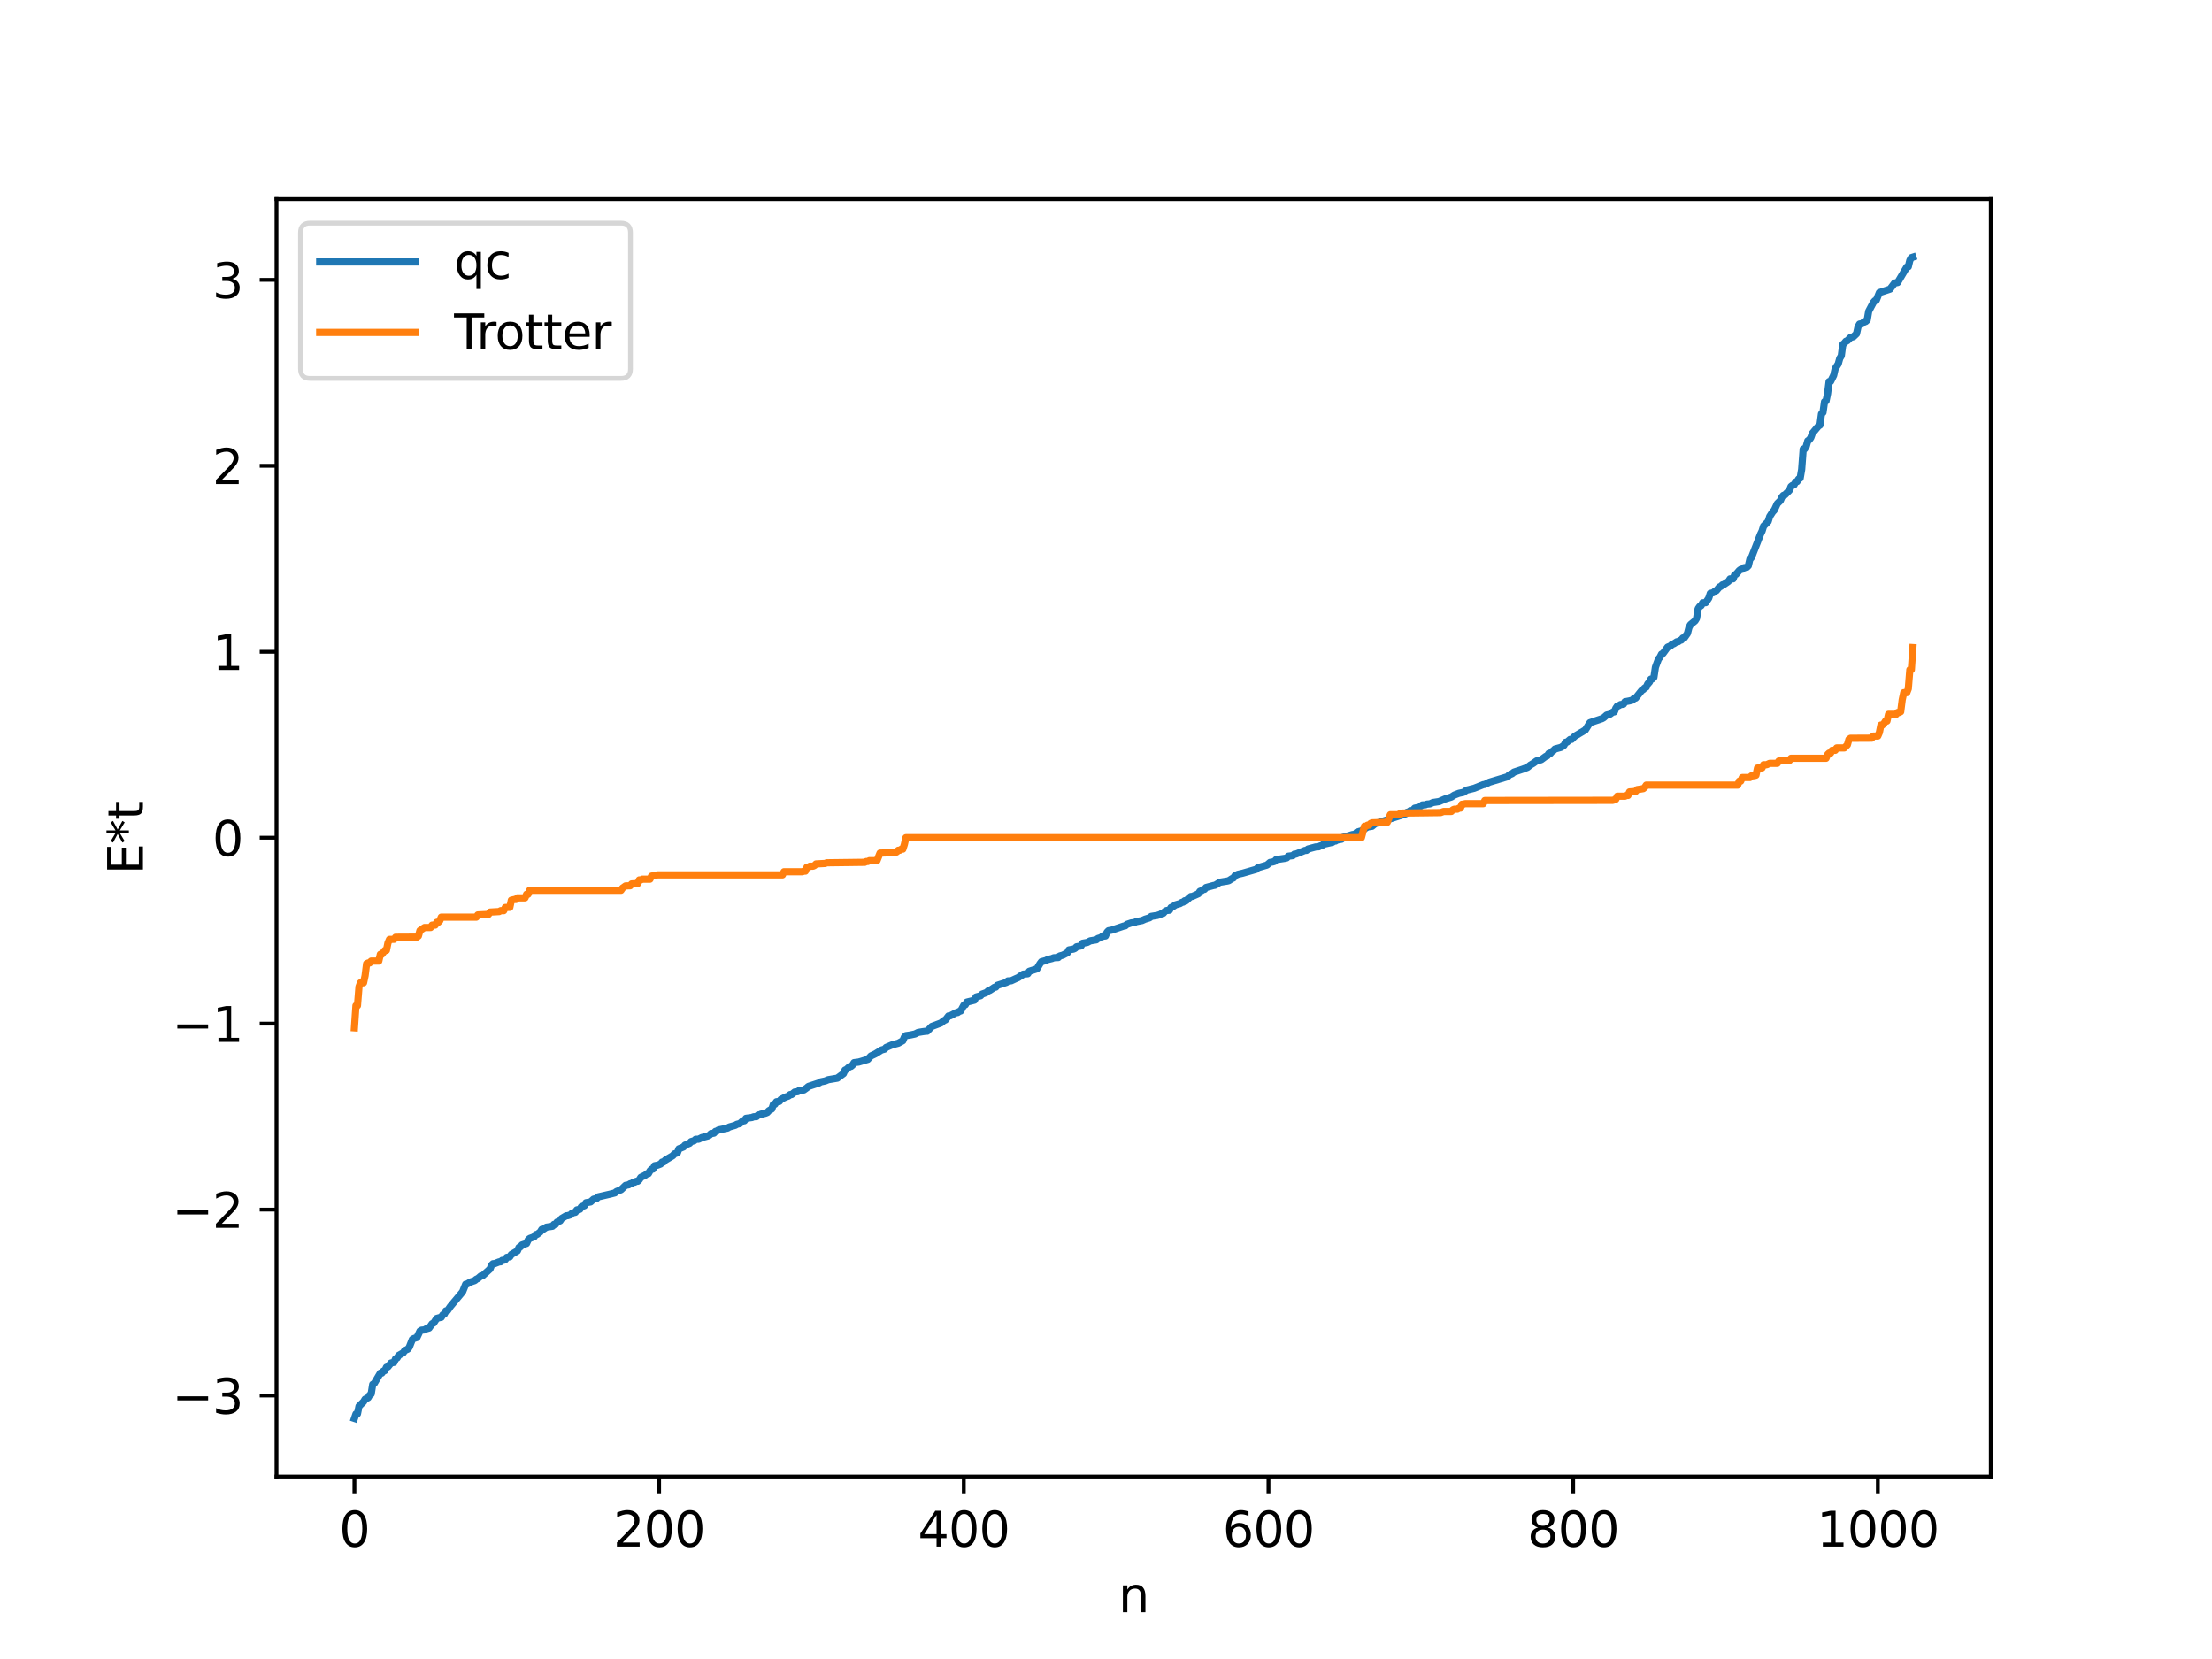 <?xml version="1.0" encoding="utf-8" standalone="no"?>
<!DOCTYPE svg PUBLIC "-//W3C//DTD SVG 1.1//EN"
  "http://www.w3.org/Graphics/SVG/1.1/DTD/svg11.dtd">
<svg xmlns:xlink="http://www.w3.org/1999/xlink" width="460.8pt" height="345.6pt" viewBox="0 0 460.8 345.6" xmlns="http://www.w3.org/2000/svg" version="1.1">
 <defs>
  <style type="text/css">*{stroke-linejoin: round; stroke-linecap: butt}</style>
 </defs>
 <g id="figure_1">
  <g id="patch_1">
   <path d="M 0 345.6 
L 460.8 345.6 
L 460.8 0 
L 0 0 
z
" style="fill: #ffffff"/>
  </g>
  <g id="axes_1">
   <g id="patch_2">
    <path d="M 57.6 307.584 
L 414.72 307.584 
L 414.72 41.472 
L 57.6 41.472 
z
" style="fill: #ffffff"/>
   </g>
   <g id="matplotlib.axis_1">
    <g id="xtick_1">
     <g id="line2d_1">
      <defs>
       <path id="m41e868c5b5" d="M 0 0 
L 0 3.5 
" style="stroke: #000000; stroke-width: 0.8"/>
      </defs>
      <g>
       <use xlink:href="#m41e868c5b5" x="73.833" y="307.584" style="stroke: #000000; stroke-width: 0.8"/>
      </g>
     </g>
     <g id="text_1">
      <!-- 0 -->
      <g transform="translate(70.651 322.182) scale(0.1 -0.1)">
       <defs>
        <path id="DejaVuSans-30" d="M 2034 4250 
Q 1547 4250 1301 3770 
Q 1056 3291 1056 2328 
Q 1056 1369 1301 889 
Q 1547 409 2034 409 
Q 2525 409 2770 889 
Q 3016 1369 3016 2328 
Q 3016 3291 2770 3770 
Q 2525 4250 2034 4250 
z
M 2034 4750 
Q 2819 4750 3233 4129 
Q 3647 3509 3647 2328 
Q 3647 1150 3233 529 
Q 2819 -91 2034 -91 
Q 1250 -91 836 529 
Q 422 1150 422 2328 
Q 422 3509 836 4129 
Q 1250 4750 2034 4750 
z
" transform="scale(0.016)"/>
       </defs>
       <use xlink:href="#DejaVuSans-30"/>
      </g>
     </g>
    </g>
    <g id="xtick_2">
     <g id="line2d_2">
      <g>
       <use xlink:href="#m41e868c5b5" x="137.304" y="307.584" style="stroke: #000000; stroke-width: 0.8"/>
      </g>
     </g>
     <g id="text_2">
      <!-- 200 -->
      <g transform="translate(127.76 322.182) scale(0.1 -0.1)">
       <defs>
        <path id="DejaVuSans-32" d="M 1228 531 
L 3431 531 
L 3431 0 
L 469 0 
L 469 531 
Q 828 903 1448 1529 
Q 2069 2156 2228 2338 
Q 2531 2678 2651 2914 
Q 2772 3150 2772 3378 
Q 2772 3750 2511 3984 
Q 2250 4219 1831 4219 
Q 1534 4219 1204 4116 
Q 875 4013 500 3803 
L 500 4441 
Q 881 4594 1212 4672 
Q 1544 4750 1819 4750 
Q 2544 4750 2975 4387 
Q 3406 4025 3406 3419 
Q 3406 3131 3298 2873 
Q 3191 2616 2906 2266 
Q 2828 2175 2409 1742 
Q 1991 1309 1228 531 
z
" transform="scale(0.016)"/>
       </defs>
       <use xlink:href="#DejaVuSans-32"/>
       <use xlink:href="#DejaVuSans-30" x="63.623"/>
       <use xlink:href="#DejaVuSans-30" x="127.246"/>
      </g>
     </g>
    </g>
    <g id="xtick_3">
     <g id="line2d_3">
      <g>
       <use xlink:href="#m41e868c5b5" x="200.775" y="307.584" style="stroke: #000000; stroke-width: 0.8"/>
      </g>
     </g>
     <g id="text_3">
      <!-- 400 -->
      <g transform="translate(191.231 322.182) scale(0.1 -0.1)">
       <defs>
        <path id="DejaVuSans-34" d="M 2419 4116 
L 825 1625 
L 2419 1625 
L 2419 4116 
z
M 2253 4666 
L 3047 4666 
L 3047 1625 
L 3713 1625 
L 3713 1100 
L 3047 1100 
L 3047 0 
L 2419 0 
L 2419 1100 
L 313 1100 
L 313 1709 
L 2253 4666 
z
" transform="scale(0.016)"/>
       </defs>
       <use xlink:href="#DejaVuSans-34"/>
       <use xlink:href="#DejaVuSans-30" x="63.623"/>
       <use xlink:href="#DejaVuSans-30" x="127.246"/>
      </g>
     </g>
    </g>
    <g id="xtick_4">
     <g id="line2d_4">
      <g>
       <use xlink:href="#m41e868c5b5" x="264.246" y="307.584" style="stroke: #000000; stroke-width: 0.8"/>
      </g>
     </g>
     <g id="text_4">
      <!-- 600 -->
      <g transform="translate(254.702 322.182) scale(0.1 -0.1)">
       <defs>
        <path id="DejaVuSans-36" d="M 2113 2584 
Q 1688 2584 1439 2293 
Q 1191 2003 1191 1497 
Q 1191 994 1439 701 
Q 1688 409 2113 409 
Q 2538 409 2786 701 
Q 3034 994 3034 1497 
Q 3034 2003 2786 2293 
Q 2538 2584 2113 2584 
z
M 3366 4563 
L 3366 3988 
Q 3128 4100 2886 4159 
Q 2644 4219 2406 4219 
Q 1781 4219 1451 3797 
Q 1122 3375 1075 2522 
Q 1259 2794 1537 2939 
Q 1816 3084 2150 3084 
Q 2853 3084 3261 2657 
Q 3669 2231 3669 1497 
Q 3669 778 3244 343 
Q 2819 -91 2113 -91 
Q 1303 -91 875 529 
Q 447 1150 447 2328 
Q 447 3434 972 4092 
Q 1497 4750 2381 4750 
Q 2619 4750 2861 4703 
Q 3103 4656 3366 4563 
z
" transform="scale(0.016)"/>
       </defs>
       <use xlink:href="#DejaVuSans-36"/>
       <use xlink:href="#DejaVuSans-30" x="63.623"/>
       <use xlink:href="#DejaVuSans-30" x="127.246"/>
      </g>
     </g>
    </g>
    <g id="xtick_5">
     <g id="line2d_5">
      <g>
       <use xlink:href="#m41e868c5b5" x="327.717" y="307.584" style="stroke: #000000; stroke-width: 0.8"/>
      </g>
     </g>
     <g id="text_5">
      <!-- 800 -->
      <g transform="translate(318.173 322.182) scale(0.1 -0.1)">
       <defs>
        <path id="DejaVuSans-38" d="M 2034 2216 
Q 1584 2216 1326 1975 
Q 1069 1734 1069 1313 
Q 1069 891 1326 650 
Q 1584 409 2034 409 
Q 2484 409 2743 651 
Q 3003 894 3003 1313 
Q 3003 1734 2745 1975 
Q 2488 2216 2034 2216 
z
M 1403 2484 
Q 997 2584 770 2862 
Q 544 3141 544 3541 
Q 544 4100 942 4425 
Q 1341 4750 2034 4750 
Q 2731 4750 3128 4425 
Q 3525 4100 3525 3541 
Q 3525 3141 3298 2862 
Q 3072 2584 2669 2484 
Q 3125 2378 3379 2068 
Q 3634 1759 3634 1313 
Q 3634 634 3220 271 
Q 2806 -91 2034 -91 
Q 1263 -91 848 271 
Q 434 634 434 1313 
Q 434 1759 690 2068 
Q 947 2378 1403 2484 
z
M 1172 3481 
Q 1172 3119 1398 2916 
Q 1625 2713 2034 2713 
Q 2441 2713 2670 2916 
Q 2900 3119 2900 3481 
Q 2900 3844 2670 4047 
Q 2441 4250 2034 4250 
Q 1625 4250 1398 4047 
Q 1172 3844 1172 3481 
z
" transform="scale(0.016)"/>
       </defs>
       <use xlink:href="#DejaVuSans-38"/>
       <use xlink:href="#DejaVuSans-30" x="63.623"/>
       <use xlink:href="#DejaVuSans-30" x="127.246"/>
      </g>
     </g>
    </g>
    <g id="xtick_6">
     <g id="line2d_6">
      <g>
       <use xlink:href="#m41e868c5b5" x="391.188" y="307.584" style="stroke: #000000; stroke-width: 0.8"/>
      </g>
     </g>
     <g id="text_6">
      <!-- 1000 -->
      <g transform="translate(378.463 322.182) scale(0.1 -0.1)">
       <defs>
        <path id="DejaVuSans-31" d="M 794 531 
L 1825 531 
L 1825 4091 
L 703 3866 
L 703 4441 
L 1819 4666 
L 2450 4666 
L 2450 531 
L 3481 531 
L 3481 0 
L 794 0 
L 794 531 
z
" transform="scale(0.016)"/>
       </defs>
       <use xlink:href="#DejaVuSans-31"/>
       <use xlink:href="#DejaVuSans-30" x="63.623"/>
       <use xlink:href="#DejaVuSans-30" x="127.246"/>
       <use xlink:href="#DejaVuSans-30" x="190.869"/>
      </g>
     </g>
    </g>
    <g id="text_7">
     <!-- n -->
     <g transform="translate(232.991 335.861) scale(0.1 -0.1)">
      <defs>
       <path id="DejaVuSans-6e" d="M 3513 2113 
L 3513 0 
L 2938 0 
L 2938 2094 
Q 2938 2591 2744 2837 
Q 2550 3084 2163 3084 
Q 1697 3084 1428 2787 
Q 1159 2491 1159 1978 
L 1159 0 
L 581 0 
L 581 3500 
L 1159 3500 
L 1159 2956 
Q 1366 3272 1645 3428 
Q 1925 3584 2291 3584 
Q 2894 3584 3203 3211 
Q 3513 2838 3513 2113 
z
" transform="scale(0.016)"/>
      </defs>
      <use xlink:href="#DejaVuSans-6e"/>
     </g>
    </g>
   </g>
   <g id="matplotlib.axis_2">
    <g id="ytick_1">
     <g id="line2d_7">
      <defs>
       <path id="m63f309e24a" d="M 0 0 
L -3.5 0 
" style="stroke: #000000; stroke-width: 0.8"/>
      </defs>
      <g>
       <use xlink:href="#m63f309e24a" x="57.6" y="290.717" style="stroke: #000000; stroke-width: 0.8"/>
      </g>
     </g>
     <g id="text_8">
      <!-- −3 -->
      <g transform="translate(35.858 294.516) scale(0.1 -0.1)">
       <defs>
        <path id="DejaVuSans-2212" d="M 678 2272 
L 4684 2272 
L 4684 1741 
L 678 1741 
L 678 2272 
z
" transform="scale(0.016)"/>
        <path id="DejaVuSans-33" d="M 2597 2516 
Q 3050 2419 3304 2112 
Q 3559 1806 3559 1356 
Q 3559 666 3084 287 
Q 2609 -91 1734 -91 
Q 1441 -91 1130 -33 
Q 819 25 488 141 
L 488 750 
Q 750 597 1062 519 
Q 1375 441 1716 441 
Q 2309 441 2620 675 
Q 2931 909 2931 1356 
Q 2931 1769 2642 2001 
Q 2353 2234 1838 2234 
L 1294 2234 
L 1294 2753 
L 1863 2753 
Q 2328 2753 2575 2939 
Q 2822 3125 2822 3475 
Q 2822 3834 2567 4026 
Q 2313 4219 1838 4219 
Q 1578 4219 1281 4162 
Q 984 4106 628 3988 
L 628 4550 
Q 988 4650 1302 4700 
Q 1616 4750 1894 4750 
Q 2613 4750 3031 4423 
Q 3450 4097 3450 3541 
Q 3450 3153 3228 2886 
Q 3006 2619 2597 2516 
z
" transform="scale(0.016)"/>
       </defs>
       <use xlink:href="#DejaVuSans-2212"/>
       <use xlink:href="#DejaVuSans-33" x="83.789"/>
      </g>
     </g>
    </g>
    <g id="ytick_2">
     <g id="line2d_8">
      <g>
       <use xlink:href="#m63f309e24a" x="57.6" y="251.981" style="stroke: #000000; stroke-width: 0.8"/>
      </g>
     </g>
     <g id="text_9">
      <!-- −2 -->
      <g transform="translate(35.858 255.78) scale(0.1 -0.1)">
       <use xlink:href="#DejaVuSans-2212"/>
       <use xlink:href="#DejaVuSans-32" x="83.789"/>
      </g>
     </g>
    </g>
    <g id="ytick_3">
     <g id="line2d_9">
      <g>
       <use xlink:href="#m63f309e24a" x="57.6" y="213.244" style="stroke: #000000; stroke-width: 0.8"/>
      </g>
     </g>
     <g id="text_10">
      <!-- −1 -->
      <g transform="translate(35.858 217.044) scale(0.1 -0.1)">
       <use xlink:href="#DejaVuSans-2212"/>
       <use xlink:href="#DejaVuSans-31" x="83.789"/>
      </g>
     </g>
    </g>
    <g id="ytick_4">
     <g id="line2d_10">
      <g>
       <use xlink:href="#m63f309e24a" x="57.6" y="174.508" style="stroke: #000000; stroke-width: 0.8"/>
      </g>
     </g>
     <g id="text_11">
      <!-- 0 -->
      <g transform="translate(44.237 178.307) scale(0.1 -0.1)">
       <use xlink:href="#DejaVuSans-30"/>
      </g>
     </g>
    </g>
    <g id="ytick_5">
     <g id="line2d_11">
      <g>
       <use xlink:href="#m63f309e24a" x="57.6" y="135.772" style="stroke: #000000; stroke-width: 0.8"/>
      </g>
     </g>
     <g id="text_12">
      <!-- 1 -->
      <g transform="translate(44.237 139.571) scale(0.1 -0.1)">
       <use xlink:href="#DejaVuSans-31"/>
      </g>
     </g>
    </g>
    <g id="ytick_6">
     <g id="line2d_12">
      <g>
       <use xlink:href="#m63f309e24a" x="57.6" y="97.035" style="stroke: #000000; stroke-width: 0.8"/>
      </g>
     </g>
     <g id="text_13">
      <!-- 2 -->
      <g transform="translate(44.237 100.835) scale(0.1 -0.1)">
       <use xlink:href="#DejaVuSans-32"/>
      </g>
     </g>
    </g>
    <g id="ytick_7">
     <g id="line2d_13">
      <g>
       <use xlink:href="#m63f309e24a" x="57.6" y="58.299" style="stroke: #000000; stroke-width: 0.8"/>
      </g>
     </g>
     <g id="text_14">
      <!-- 3 -->
      <g transform="translate(44.237 62.098) scale(0.1 -0.1)">
       <use xlink:href="#DejaVuSans-33"/>
      </g>
     </g>
    </g>
    <g id="text_15">
     <!-- E*t -->
     <g transform="translate(29.778 182.148) rotate(-90) scale(0.1 -0.1)">
      <defs>
       <path id="DejaVuSans-45" d="M 628 4666 
L 3578 4666 
L 3578 4134 
L 1259 4134 
L 1259 2753 
L 3481 2753 
L 3481 2222 
L 1259 2222 
L 1259 531 
L 3634 531 
L 3634 0 
L 628 0 
L 628 4666 
z
" transform="scale(0.016)"/>
       <path id="DejaVuSans-2a" d="M 3009 3897 
L 1888 3291 
L 3009 2681 
L 2828 2375 
L 1778 3009 
L 1778 1831 
L 1422 1831 
L 1422 3009 
L 372 2375 
L 191 2681 
L 1313 3291 
L 191 3897 
L 372 4206 
L 1422 3572 
L 1422 4750 
L 1778 4750 
L 1778 3572 
L 2828 4206 
L 3009 3897 
z
" transform="scale(0.016)"/>
       <path id="DejaVuSans-74" d="M 1172 4494 
L 1172 3500 
L 2356 3500 
L 2356 3053 
L 1172 3053 
L 1172 1153 
Q 1172 725 1289 603 
Q 1406 481 1766 481 
L 2356 481 
L 2356 0 
L 1766 0 
Q 1100 0 847 248 
Q 594 497 594 1153 
L 594 3053 
L 172 3053 
L 172 3500 
L 594 3500 
L 594 4494 
L 1172 4494 
z
" transform="scale(0.016)"/>
      </defs>
      <use xlink:href="#DejaVuSans-45"/>
      <use xlink:href="#DejaVuSans-2a" x="63.184"/>
      <use xlink:href="#DejaVuSans-74" x="113.184"/>
     </g>
    </g>
   </g>
   <g id="line2d_14">
    <path d="M 73.833 295.488 
L 74.15 294.56 
L 74.467 294.524 
L 74.785 292.951 
L 75.737 292.008 
L 76.054 291.479 
L 76.689 291.167 
L 77.006 290.638 
L 77.324 290.388 
L 77.641 288.392 
L 77.958 288.204 
L 79.228 286.048 
L 79.545 286.038 
L 79.862 285.61 
L 80.18 285.519 
L 80.497 284.822 
L 80.815 284.726 
L 81.449 283.933 
L 82.084 283.796 
L 82.401 283.053 
L 82.719 282.897 
L 83.036 282.368 
L 83.988 281.817 
L 84.305 281.348 
L 84.94 281.053 
L 85.258 280.645 
L 85.892 279.031 
L 86.21 278.833 
L 86.844 278.638 
L 87.479 277.295 
L 87.796 277.096 
L 88.431 277.035 
L 88.748 276.832 
L 89.383 276.649 
L 90.018 275.757 
L 90.335 275.615 
L 90.97 274.652 
L 91.605 274.474 
L 91.922 274.417 
L 92.239 273.893 
L 92.557 273.76 
L 92.874 273.078 
L 93.191 273.068 
L 93.826 272.151 
L 96.365 269.107 
L 97 267.532 
L 97.317 267.48 
L 97.952 267.09 
L 98.904 266.766 
L 99.221 266.482 
L 99.539 266.355 
L 100.173 265.809 
L 100.491 265.79 
L 102.077 264.355 
L 102.395 263.563 
L 102.712 263.253 
L 103.029 263.241 
L 103.981 262.869 
L 104.299 262.852 
L 104.616 262.557 
L 104.934 262.546 
L 105.251 262.399 
L 105.568 261.94 
L 106.203 261.814 
L 106.52 261.331 
L 107.79 260.586 
L 108.107 259.867 
L 108.424 259.731 
L 108.742 259.342 
L 109.694 259.033 
L 110.011 258.319 
L 110.329 257.997 
L 111.281 257.651 
L 111.598 257.193 
L 111.915 257.132 
L 112.55 256.64 
L 112.867 256.113 
L 113.185 256.087 
L 113.82 255.648 
L 115.089 255.452 
L 115.406 255.057 
L 115.724 255.054 
L 116.041 254.582 
L 116.676 254.321 
L 116.993 253.835 
L 117.945 253.27 
L 118.262 253.247 
L 118.897 253.041 
L 119.215 252.684 
L 119.849 252.542 
L 120.167 252.045 
L 120.801 251.915 
L 121.119 251.384 
L 121.753 251.16 
L 122.071 250.555 
L 123.023 250.383 
L 123.658 249.81 
L 124.292 249.67 
L 124.61 249.335 
L 127.148 248.748 
L 128.1 248.504 
L 128.418 248.219 
L 129.37 247.846 
L 130.322 246.93 
L 130.957 246.821 
L 131.274 246.597 
L 131.591 246.556 
L 131.909 246.295 
L 132.226 246.272 
L 132.543 246.089 
L 132.861 246.068 
L 133.178 245.759 
L 133.496 245.262 
L 134.448 244.794 
L 134.765 244.515 
L 135.082 244.477 
L 135.4 243.904 
L 135.717 243.58 
L 136.034 243.542 
L 136.352 242.849 
L 136.986 242.725 
L 137.621 242.479 
L 137.939 242.078 
L 138.256 242.06 
L 138.573 241.695 
L 140.16 240.753 
L 140.477 240.377 
L 141.112 240.156 
L 141.429 239.318 
L 142.381 238.93 
L 142.699 238.557 
L 143.651 238.169 
L 143.968 237.814 
L 144.603 237.63 
L 144.92 237.336 
L 145.555 237.311 
L 146.19 236.983 
L 147.459 236.641 
L 147.777 236.491 
L 148.094 236.168 
L 148.729 236.053 
L 149.046 235.689 
L 149.363 235.602 
L 149.681 235.388 
L 151.585 234.999 
L 151.902 234.78 
L 153.172 234.416 
L 153.489 234.217 
L 154.124 234.056 
L 154.758 233.485 
L 155.076 233.473 
L 155.393 232.968 
L 156.662 232.793 
L 156.98 232.647 
L 157.615 232.601 
L 157.932 232.278 
L 158.249 232.243 
L 158.567 232.072 
L 158.884 232.055 
L 159.519 231.879 
L 159.836 231.749 
L 160.153 231.387 
L 160.788 231.014 
L 161.105 230.058 
L 161.423 230.03 
L 161.74 229.523 
L 162.375 229.429 
L 162.692 229.021 
L 163.644 228.544 
L 164.279 228.323 
L 164.596 228.017 
L 164.914 228.015 
L 165.548 227.493 
L 166.183 227.417 
L 166.5 227.162 
L 167.453 227.059 
L 168.087 226.607 
L 168.405 226.324 
L 170.626 225.596 
L 170.943 225.38 
L 171.896 225.184 
L 172.53 224.924 
L 174.434 224.601 
L 175.704 223.655 
L 176.021 222.922 
L 176.339 222.783 
L 176.973 222.205 
L 177.291 222.151 
L 177.608 221.882 
L 177.925 221.369 
L 178.877 221.249 
L 180.781 220.686 
L 181.416 219.983 
L 182.368 219.529 
L 183.638 218.733 
L 184.272 218.559 
L 184.59 218.199 
L 185.859 217.659 
L 187.129 217.318 
L 188.081 216.795 
L 188.398 216.04 
L 188.715 215.739 
L 189.667 215.602 
L 190.62 215.395 
L 191.254 215.074 
L 192.206 214.916 
L 192.841 214.826 
L 193.158 214.819 
L 194.11 213.823 
L 196.015 213.105 
L 196.649 212.592 
L 196.967 212.459 
L 197.601 211.639 
L 197.919 211.623 
L 199.188 210.952 
L 199.505 210.929 
L 199.823 210.686 
L 200.14 210.597 
L 200.775 209.423 
L 201.092 209.315 
L 201.41 208.757 
L 202.996 208.356 
L 203.314 207.694 
L 204.266 207.433 
L 204.583 207.089 
L 205.218 206.864 
L 205.535 206.728 
L 205.853 206.422 
L 206.17 206.326 
L 206.805 205.912 
L 207.122 205.687 
L 207.439 205.638 
L 207.757 205.259 
L 209.661 204.645 
L 209.978 204.333 
L 210.613 204.327 
L 211.565 203.885 
L 212.2 203.607 
L 212.517 203.323 
L 212.834 203.2 
L 213.152 202.937 
L 214.104 202.845 
L 214.421 202.335 
L 216.008 201.827 
L 216.643 200.761 
L 216.96 200.339 
L 217.912 200.085 
L 218.229 199.903 
L 219.181 199.674 
L 219.499 199.517 
L 220.451 199.472 
L 220.768 199.148 
L 221.403 198.971 
L 222.038 198.643 
L 222.355 198.485 
L 222.672 197.882 
L 223.624 197.708 
L 223.942 197.568 
L 224.259 197.232 
L 225.211 197.045 
L 225.529 196.49 
L 226.481 196.327 
L 227.115 195.992 
L 228.385 195.779 
L 228.702 195.502 
L 229.337 195.308 
L 229.654 195.037 
L 230.289 194.973 
L 230.606 194.213 
L 230.924 193.878 
L 231.558 193.763 
L 234.097 192.905 
L 234.415 192.859 
L 234.732 192.565 
L 235.684 192.246 
L 236.319 192.199 
L 236.636 192.005 
L 237.905 191.763 
L 238.54 191.476 
L 239.175 191.282 
L 239.492 191.183 
L 239.81 190.901 
L 241.079 190.697 
L 241.714 190.491 
L 242.031 190.267 
L 242.348 190.233 
L 242.666 189.856 
L 242.983 189.682 
L 243.618 189.612 
L 243.935 189.058 
L 244.253 188.936 
L 244.887 188.503 
L 245.839 188.221 
L 246.157 187.993 
L 246.474 187.932 
L 246.791 187.648 
L 247.109 187.63 
L 247.743 187.033 
L 248.061 186.767 
L 248.378 186.744 
L 249.648 186.182 
L 249.965 185.684 
L 250.282 185.569 
L 250.6 185.325 
L 250.917 185.269 
L 251.234 184.888 
L 251.869 184.715 
L 252.821 184.461 
L 253.139 184.408 
L 253.773 184.013 
L 254.091 183.798 
L 255.677 183.541 
L 255.995 183.456 
L 256.629 183.042 
L 256.947 182.904 
L 257.264 182.438 
L 257.899 182.131 
L 258.851 181.916 
L 261.707 181.092 
L 262.024 180.767 
L 263.929 180.214 
L 264.563 179.667 
L 265.198 179.547 
L 265.515 179.447 
L 265.833 179.086 
L 267.737 178.8 
L 268.054 178.715 
L 268.372 178.365 
L 269.324 178.242 
L 269.641 177.936 
L 269.958 177.925 
L 271.862 177.153 
L 272.18 177.149 
L 272.497 176.864 
L 274.084 176.436 
L 274.719 176.397 
L 275.036 176.211 
L 275.353 176.172 
L 275.671 175.892 
L 277.575 175.466 
L 277.892 175.214 
L 278.21 175.206 
L 278.527 175.001 
L 279.479 174.828 
L 279.796 174.423 
L 280.748 174.154 
L 281.7 173.868 
L 282.335 173.783 
L 282.653 173.368 
L 283.287 173.171 
L 283.605 173.107 
L 284.874 172.269 
L 285.826 172.128 
L 286.461 171.597 
L 292.808 169.548 
L 293.125 169.209 
L 293.443 169.138 
L 293.76 168.901 
L 294.077 168.878 
L 294.395 168.714 
L 294.712 168.354 
L 295.664 168.154 
L 296.299 167.682 
L 296.934 167.651 
L 297.251 167.512 
L 297.886 167.46 
L 298.52 167.174 
L 299.79 166.983 
L 301.059 166.429 
L 302.329 166.039 
L 302.963 165.628 
L 303.915 165.261 
L 304.867 165.062 
L 305.502 164.606 
L 307.089 164.215 
L 308.993 163.455 
L 309.31 163.417 
L 310.262 162.943 
L 314.071 161.796 
L 314.388 161.436 
L 315.023 161.165 
L 315.34 160.862 
L 317.244 160.228 
L 318.196 159.865 
L 318.831 159.357 
L 319.466 158.977 
L 320.1 158.509 
L 321.053 158.265 
L 322.005 157.567 
L 322.322 157.448 
L 322.639 156.965 
L 322.957 156.959 
L 323.274 156.571 
L 323.591 156.387 
L 323.909 156.037 
L 325.178 155.694 
L 325.813 155.262 
L 326.13 154.629 
L 326.448 154.596 
L 327.082 154.039 
L 327.4 154.033 
L 328.034 153.383 
L 330.256 152.061 
L 331.208 150.551 
L 333.747 149.701 
L 334.064 149.523 
L 334.699 148.959 
L 335.334 148.82 
L 335.968 148.343 
L 336.286 148.3 
L 336.603 147.539 
L 336.92 147.077 
L 337.238 147.002 
L 337.555 146.779 
L 338.19 146.701 
L 338.507 146.187 
L 339.459 146.006 
L 340.094 145.835 
L 340.411 145.467 
L 340.729 145.428 
L 341.998 143.836 
L 342.315 143.644 
L 342.633 143.285 
L 342.95 143.141 
L 343.267 142.427 
L 343.585 142.133 
L 343.902 141.468 
L 344.22 141.421 
L 344.537 141.094 
L 344.854 138.989 
L 345.489 137.275 
L 345.806 136.903 
L 346.124 136.265 
L 346.441 136.109 
L 347.393 134.807 
L 348.028 134.535 
L 348.345 134.204 
L 348.662 134.121 
L 349.297 133.695 
L 349.615 133.668 
L 349.932 133.418 
L 350.249 133.333 
L 350.567 132.905 
L 350.884 132.854 
L 351.519 131.96 
L 351.836 130.721 
L 352.153 130.123 
L 353.105 129.334 
L 353.423 128.816 
L 353.74 126.809 
L 354.058 126.345 
L 354.375 126.162 
L 354.692 125.574 
L 355.327 125.546 
L 355.962 124.599 
L 356.279 123.611 
L 356.914 123.459 
L 357.231 123.164 
L 357.548 123.037 
L 358.183 122.272 
L 358.5 122.144 
L 358.818 121.821 
L 359.135 121.746 
L 360.087 121.09 
L 360.405 120.583 
L 361.039 120.577 
L 361.357 119.749 
L 361.674 119.612 
L 362.309 118.856 
L 362.626 118.619 
L 362.943 118.584 
L 363.261 118.274 
L 363.896 118.165 
L 364.213 117.847 
L 364.53 116.475 
L 364.848 116.169 
L 366.752 111.28 
L 367.069 110.633 
L 367.386 109.598 
L 368.339 108.637 
L 368.656 107.602 
L 369.291 106.614 
L 369.608 106.291 
L 370.243 104.914 
L 370.877 104.295 
L 371.195 103.564 
L 371.512 103.193 
L 371.829 103.09 
L 372.781 102.133 
L 373.099 101.344 
L 373.416 101.093 
L 373.734 101.009 
L 374.051 100.411 
L 374.368 100.321 
L 374.686 99.781 
L 375.003 99.623 
L 375.32 97.784 
L 375.638 93.558 
L 375.955 93.504 
L 376.272 92.975 
L 376.59 91.836 
L 376.907 91.622 
L 377.224 91.175 
L 377.542 90.283 
L 378.811 88.755 
L 379.129 88.562 
L 379.446 86.223 
L 379.763 85.92 
L 380.081 83.686 
L 380.398 83.539 
L 380.715 82.002 
L 381.033 79.485 
L 381.35 79.465 
L 381.985 78.193 
L 382.302 76.806 
L 382.937 75.813 
L 383.254 74.656 
L 383.572 74.127 
L 383.889 71.759 
L 384.206 71.505 
L 384.524 71.094 
L 384.841 70.976 
L 385.476 70.319 
L 386.11 70.128 
L 386.745 69.525 
L 387.062 68.073 
L 387.38 67.507 
L 388.015 67.377 
L 388.332 66.988 
L 388.649 66.978 
L 388.967 66.687 
L 389.284 64.84 
L 390.236 63.037 
L 390.553 62.664 
L 390.871 62.53 
L 391.505 60.956 
L 393.727 60.226 
L 394.679 58.96 
L 395.314 58.853 
L 397.218 55.626 
L 397.535 55.565 
L 397.853 54.233 
L 398.17 53.674 
L 398.487 53.568 
L 398.487 53.568 
" clip-path="url(#p58a77907bc)" style="fill: none; stroke: #1f77b4; stroke-width: 1.5; stroke-linecap: square"/>
   </g>
   <g id="line2d_15">
    <path d="M 73.833 214.115 
L 74.15 209.493 
L 74.467 209.493 
L 74.785 205.543 
L 75.102 204.722 
L 75.737 204.722 
L 76.054 203.244 
L 76.372 200.749 
L 76.689 200.596 
L 77.006 200.596 
L 77.324 200.21 
L 78.91 200.21 
L 79.228 198.802 
L 79.545 198.802 
L 80.18 197.977 
L 80.497 197.977 
L 80.815 196.421 
L 81.132 195.688 
L 82.084 195.675 
L 82.401 195.242 
L 86.844 195.217 
L 87.162 194.979 
L 87.479 193.851 
L 88.431 193.212 
L 89.7 193.212 
L 90.018 192.713 
L 90.653 192.713 
L 90.97 192.133 
L 91.287 192.133 
L 91.605 191.831 
L 91.922 191.054 
L 99.221 191.054 
L 99.539 190.592 
L 101.76 190.482 
L 102.077 190.003 
L 103.981 189.894 
L 104.299 189.707 
L 104.934 189.707 
L 105.251 189.05 
L 106.203 189.016 
L 106.52 187.532 
L 107.155 187.385 
L 107.472 187.385 
L 107.79 187.043 
L 109.377 187.043 
L 109.694 186.293 
L 110.011 186.293 
L 110.329 185.464 
L 129.37 185.464 
L 129.687 184.993 
L 130.322 184.55 
L 131.274 184.522 
L 131.591 184.137 
L 132.861 184.049 
L 133.178 183.307 
L 133.496 183.307 
L 133.813 183.152 
L 135.4 183.152 
L 135.717 182.519 
L 136.986 182.255 
L 163.01 182.255 
L 163.327 181.599 
L 167.135 181.599 
L 167.453 181.479 
L 167.77 181.479 
L 168.087 180.667 
L 168.405 180.667 
L 168.722 180.45 
L 169.357 180.45 
L 169.674 180.31 
L 169.991 179.975 
L 171.896 179.873 
L 172.213 179.738 
L 180.147 179.638 
L 180.464 179.465 
L 180.781 179.465 
L 181.099 179.296 
L 182.686 179.296 
L 183.32 177.717 
L 186.494 177.611 
L 186.811 177.473 
L 187.129 177.125 
L 187.446 177.125 
L 187.763 176.89 
L 188.081 176.89 
L 188.398 175.908 
L 188.715 174.508 
L 283.605 174.508 
L 284.239 172.126 
L 284.557 172.126 
L 284.874 171.891 
L 285.191 171.891 
L 285.509 171.543 
L 285.826 171.405 
L 289 171.299 
L 289.634 169.72 
L 291.221 169.72 
L 291.539 169.551 
L 291.856 169.551 
L 292.173 169.378 
L 300.107 169.278 
L 300.742 169.042 
L 302.329 169.042 
L 302.646 168.706 
L 302.963 168.566 
L 303.598 168.566 
L 303.915 168.35 
L 304.233 168.35 
L 304.55 167.537 
L 304.867 167.537 
L 305.185 167.417 
L 308.993 167.417 
L 309.31 166.761 
L 335.968 166.725 
L 336.603 166.497 
L 336.92 165.864 
L 338.507 165.864 
L 338.824 165.709 
L 339.142 165.709 
L 339.459 164.967 
L 340.729 164.879 
L 341.046 164.494 
L 342.315 164.294 
L 342.633 164.023 
L 342.95 163.552 
L 361.991 163.552 
L 362.309 162.723 
L 362.626 162.723 
L 362.943 161.973 
L 364.53 161.973 
L 364.848 161.631 
L 365.482 161.572 
L 365.8 161.484 
L 366.117 160 
L 367.069 159.967 
L 367.386 159.309 
L 368.021 159.309 
L 368.656 159.014 
L 370.243 159.014 
L 370.56 158.534 
L 372.781 158.424 
L 373.099 157.962 
L 380.398 157.962 
L 380.715 157.185 
L 381.033 156.883 
L 381.35 156.883 
L 381.667 156.304 
L 382.302 156.304 
L 382.62 155.805 
L 384.206 155.805 
L 384.841 155.165 
L 385.158 154.037 
L 385.476 153.799 
L 389.919 153.775 
L 390.236 153.341 
L 391.188 153.328 
L 391.505 152.596 
L 391.823 151.039 
L 392.14 151.039 
L 392.458 150.724 
L 392.775 150.214 
L 393.092 150.214 
L 393.41 148.807 
L 394.996 148.807 
L 395.314 148.421 
L 395.631 148.421 
L 395.948 148.267 
L 396.266 145.772 
L 396.583 144.294 
L 397.218 144.294 
L 397.535 143.473 
L 397.853 139.523 
L 398.17 139.523 
L 398.487 134.901 
L 398.487 134.901 
" clip-path="url(#p58a77907bc)" style="fill: none; stroke: #ff7f0e; stroke-width: 1.5; stroke-linecap: square"/>
   </g>
   <g id="patch_3">
    <path d="M 57.6 307.584 
L 57.6 41.472 
" style="fill: none; stroke: #000000; stroke-width: 0.8; stroke-linejoin: miter; stroke-linecap: square"/>
   </g>
   <g id="patch_4">
    <path d="M 414.72 307.584 
L 414.72 41.472 
" style="fill: none; stroke: #000000; stroke-width: 0.8; stroke-linejoin: miter; stroke-linecap: square"/>
   </g>
   <g id="patch_5">
    <path d="M 57.6 307.584 
L 414.72 307.584 
" style="fill: none; stroke: #000000; stroke-width: 0.8; stroke-linejoin: miter; stroke-linecap: square"/>
   </g>
   <g id="patch_6">
    <path d="M 57.6 41.472 
L 414.72 41.472 
" style="fill: none; stroke: #000000; stroke-width: 0.8; stroke-linejoin: miter; stroke-linecap: square"/>
   </g>
   <g id="legend_1">
    <g id="patch_7">
     <path d="M 64.6 78.828 
L 129.342 78.828 
Q 131.342 78.828 131.342 76.828 
L 131.342 48.472 
Q 131.342 46.472 129.342 46.472 
L 64.6 46.472 
Q 62.6 46.472 62.6 48.472 
L 62.6 76.828 
Q 62.6 78.828 64.6 78.828 
z
" style="fill: #ffffff; opacity: 0.8; stroke: #cccccc; stroke-linejoin: miter"/>
    </g>
    <g id="line2d_16">
     <path d="M 66.6 54.57 
L 76.6 54.57 
L 86.6 54.57 
" style="fill: none; stroke: #1f77b4; stroke-width: 1.5; stroke-linecap: square"/>
    </g>
    <g id="text_16">
     <!-- qc -->
     <g transform="translate(94.6 58.07) scale(0.1 -0.1)">
      <defs>
       <path id="DejaVuSans-71" d="M 947 1747 
Q 947 1113 1208 752 
Q 1469 391 1925 391 
Q 2381 391 2643 752 
Q 2906 1113 2906 1747 
Q 2906 2381 2643 2742 
Q 2381 3103 1925 3103 
Q 1469 3103 1208 2742 
Q 947 2381 947 1747 
z
M 2906 525 
Q 2725 213 2448 61 
Q 2172 -91 1784 -91 
Q 1150 -91 751 415 
Q 353 922 353 1747 
Q 353 2572 751 3078 
Q 1150 3584 1784 3584 
Q 2172 3584 2448 3432 
Q 2725 3281 2906 2969 
L 2906 3500 
L 3481 3500 
L 3481 -1331 
L 2906 -1331 
L 2906 525 
z
" transform="scale(0.016)"/>
       <path id="DejaVuSans-63" d="M 3122 3366 
L 3122 2828 
Q 2878 2963 2633 3030 
Q 2388 3097 2138 3097 
Q 1578 3097 1268 2742 
Q 959 2388 959 1747 
Q 959 1106 1268 751 
Q 1578 397 2138 397 
Q 2388 397 2633 464 
Q 2878 531 3122 666 
L 3122 134 
Q 2881 22 2623 -34 
Q 2366 -91 2075 -91 
Q 1284 -91 818 406 
Q 353 903 353 1747 
Q 353 2603 823 3093 
Q 1294 3584 2113 3584 
Q 2378 3584 2631 3529 
Q 2884 3475 3122 3366 
z
" transform="scale(0.016)"/>
      </defs>
      <use xlink:href="#DejaVuSans-71"/>
      <use xlink:href="#DejaVuSans-63" x="63.477"/>
     </g>
    </g>
    <g id="line2d_17">
     <path d="M 66.6 69.249 
L 76.6 69.249 
L 86.6 69.249 
" style="fill: none; stroke: #ff7f0e; stroke-width: 1.5; stroke-linecap: square"/>
    </g>
    <g id="text_17">
     <!-- Trotter -->
     <g transform="translate(94.6 72.749) scale(0.1 -0.1)">
      <defs>
       <path id="DejaVuSans-54" d="M -19 4666 
L 3928 4666 
L 3928 4134 
L 2272 4134 
L 2272 0 
L 1638 0 
L 1638 4134 
L -19 4134 
L -19 4666 
z
" transform="scale(0.016)"/>
       <path id="DejaVuSans-72" d="M 2631 2963 
Q 2534 3019 2420 3045 
Q 2306 3072 2169 3072 
Q 1681 3072 1420 2755 
Q 1159 2438 1159 1844 
L 1159 0 
L 581 0 
L 581 3500 
L 1159 3500 
L 1159 2956 
Q 1341 3275 1631 3429 
Q 1922 3584 2338 3584 
Q 2397 3584 2469 3576 
Q 2541 3569 2628 3553 
L 2631 2963 
z
" transform="scale(0.016)"/>
       <path id="DejaVuSans-6f" d="M 1959 3097 
Q 1497 3097 1228 2736 
Q 959 2375 959 1747 
Q 959 1119 1226 758 
Q 1494 397 1959 397 
Q 2419 397 2687 759 
Q 2956 1122 2956 1747 
Q 2956 2369 2687 2733 
Q 2419 3097 1959 3097 
z
M 1959 3584 
Q 2709 3584 3137 3096 
Q 3566 2609 3566 1747 
Q 3566 888 3137 398 
Q 2709 -91 1959 -91 
Q 1206 -91 779 398 
Q 353 888 353 1747 
Q 353 2609 779 3096 
Q 1206 3584 1959 3584 
z
" transform="scale(0.016)"/>
       <path id="DejaVuSans-65" d="M 3597 1894 
L 3597 1613 
L 953 1613 
Q 991 1019 1311 708 
Q 1631 397 2203 397 
Q 2534 397 2845 478 
Q 3156 559 3463 722 
L 3463 178 
Q 3153 47 2828 -22 
Q 2503 -91 2169 -91 
Q 1331 -91 842 396 
Q 353 884 353 1716 
Q 353 2575 817 3079 
Q 1281 3584 2069 3584 
Q 2775 3584 3186 3129 
Q 3597 2675 3597 1894 
z
M 3022 2063 
Q 3016 2534 2758 2815 
Q 2500 3097 2075 3097 
Q 1594 3097 1305 2825 
Q 1016 2553 972 2059 
L 3022 2063 
z
" transform="scale(0.016)"/>
      </defs>
      <use xlink:href="#DejaVuSans-54"/>
      <use xlink:href="#DejaVuSans-72" x="46.334"/>
      <use xlink:href="#DejaVuSans-6f" x="85.197"/>
      <use xlink:href="#DejaVuSans-74" x="146.379"/>
      <use xlink:href="#DejaVuSans-74" x="185.588"/>
      <use xlink:href="#DejaVuSans-65" x="224.797"/>
      <use xlink:href="#DejaVuSans-72" x="286.32"/>
     </g>
    </g>
   </g>
  </g>
 </g>
 <defs>
  <clipPath id="p58a77907bc">
   <rect x="57.6" y="41.472" width="357.12" height="266.112"/>
  </clipPath>
 </defs>
</svg>
